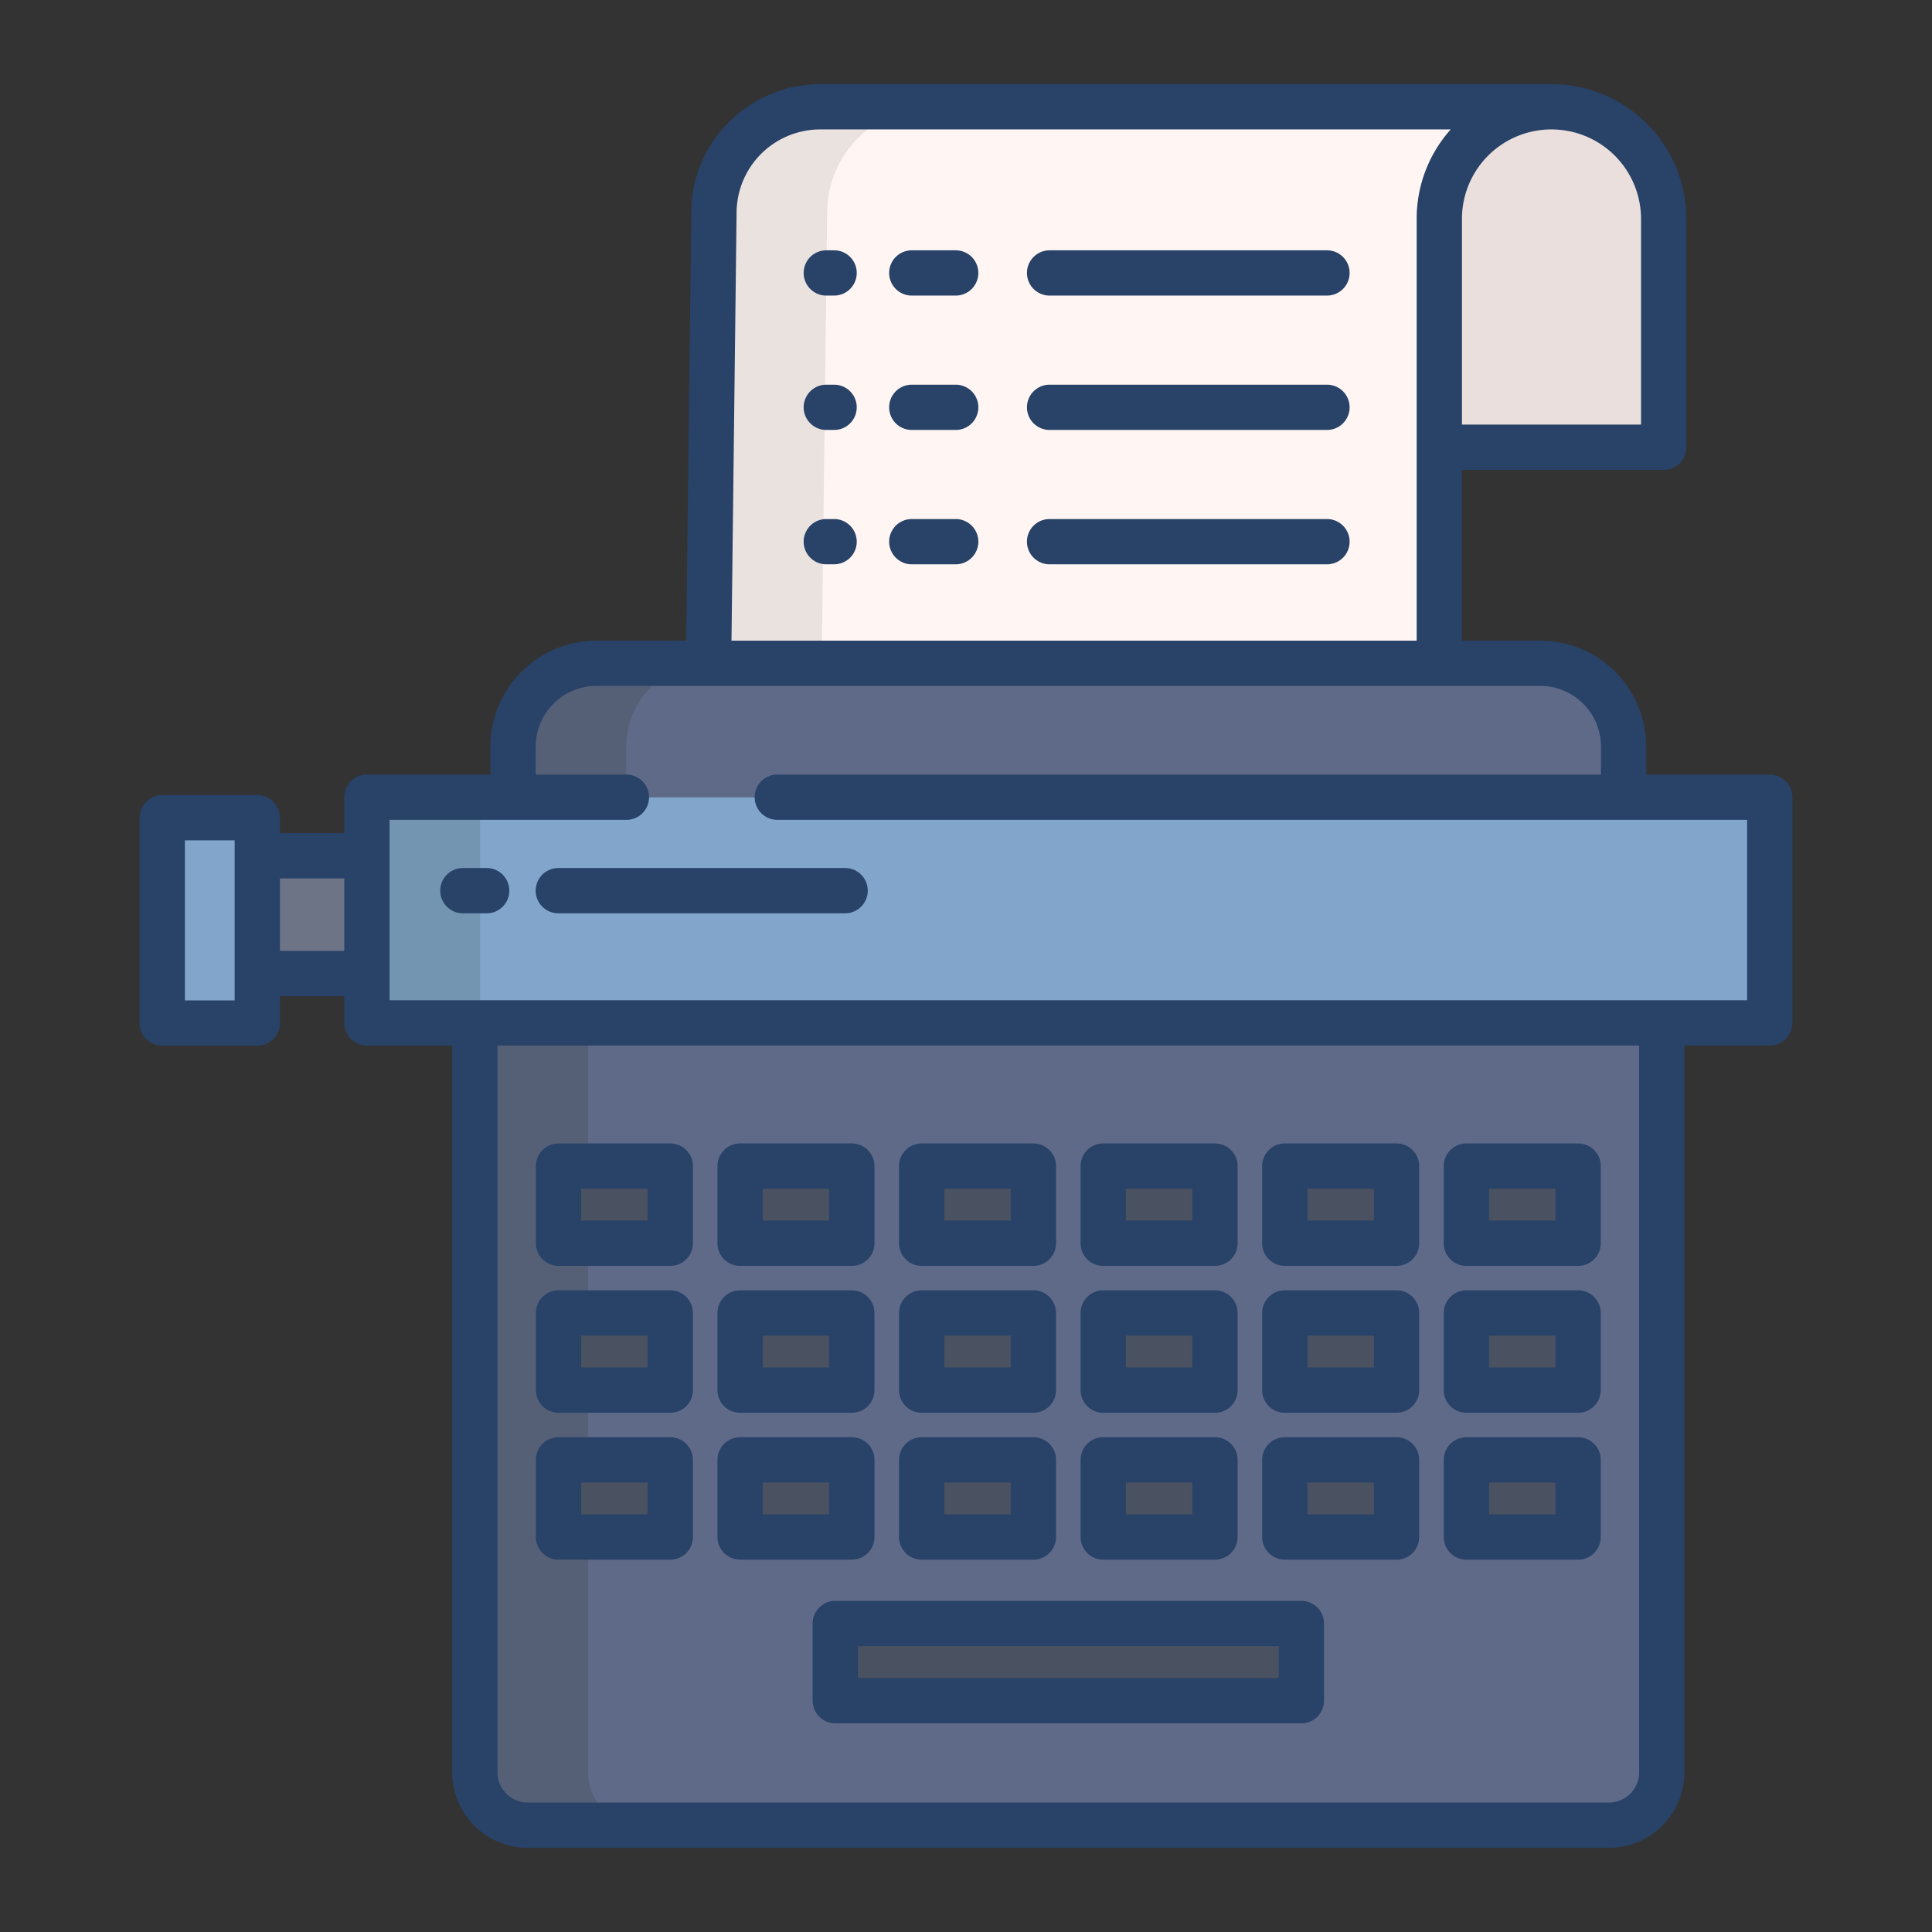 <svg id="Layer_1" height="512" viewBox="0 0 512 512" width="512" xmlns="http://www.w3.org/2000/svg" data-name="Layer 1"><rect x="0" y="0" width="512" height="512" fill="#333333" stroke="none"/><path d="m440.39 271.44v198.26a14 14 0 0 1 -14 14h-286.55a14 14 0 0 1 -14-14v-198.62h314.55z" fill="#5f6a89"/><path d="m43 216.71h25.19v54.42h-25.19z" fill="#81a5cb"/><path d="m97.23 226.79v31.2h-1.31-26.9-.83v-31.2h.83 26.9z" fill="#6d7486"/><path d="m408.18 175.77h-250.12a22.1 22.1 0 0 0 -22.1 22.1v13.4h294.31v-13.4a22.1 22.1 0 0 0 -22.09-22.1z" fill="#5f6a89"/><path d="m97.23 211.27h371.77v59.81h-371.77z" fill="#81a5cb"/><path d="m217.52 28.3a28.1 28.1 0 0 0 -28.32 27.96l-1.42 119.14v.37h193.65v-117.74a29.682 29.682 0 0 1 29.63-29.73z" fill="#fff6f3"/><path d="m440.89 58.03v60.49h-59.46v-60.49a29.682 29.682 0 0 1 29.63-29.73h.11a29.674 29.674 0 0 1 29.72 29.63z" fill="#eadfdc"/><path d="m388.61 386.88h29.6v20.45h-29.6z" fill="#4a5160"/><path d="m388.61 347.95h29.6v20.45h-29.6z" fill="#4a5160"/><path d="m388.61 309.03h29.6v20.44h-29.6z" fill="#4a5160"/><path d="m340.49 309.03h29.61v20.44h-29.61z" fill="#4a5160"/><path d="m340.49 347.95h29.61v20.45h-29.61z" fill="#4a5160"/><path d="m340.49 386.88h29.61v20.45h-29.61z" fill="#4a5160"/><path d="m292.37 386.88h29.61v20.45h-29.61z" fill="#4a5160"/><path d="m292.37 347.95h29.61v20.45h-29.61z" fill="#4a5160"/><path d="m292.37 309.03h29.61v20.44h-29.61z" fill="#4a5160"/><path d="m244.25 309.03h29.61v20.44h-29.61z" fill="#4a5160"/><path d="m244.25 347.95h29.61v20.45h-29.61z" fill="#4a5160"/><path d="m244.25 386.88h29.61v20.45h-29.61z" fill="#4a5160"/><path d="m196.14 386.88h29.6v20.45h-29.6z" fill="#4a5160"/><path d="m196.14 347.95h29.6v20.45h-29.6z" fill="#4a5160"/><path d="m196.14 309.03h29.6v20.44h-29.6z" fill="#4a5160"/><path d="m221.36 430.25h123.52v20.44h-123.52z" fill="#4a5160"/><path d="m188.06 175.77h-30a22.1 22.1 0 0 0 -22.1 22.1v13.4h30v-13.4a22.1 22.1 0 0 1 22.1-22.1z" fill="#556077"/><path d="m97.23 211.27h30v59.81h-30z" fill="#7495b2"/><path d="m155.84 469.7v-198.62h-30v198.62a14 14 0 0 0 14 14h30a14 14 0 0 1 -14-14z" fill="#556077"/><path d="m217.78 175.4 1.42-119.14a28.1 28.1 0 0 1 28.32-27.96h-30a28.1 28.1 0 0 0 -28.32 27.96l-1.42 119.14v.37h30z" fill="#eae2df"/><path d="m148.02 309.03h29.61v20.44h-29.61z" fill="#4a5160"/><path d="m148.02 347.95h29.61v20.45h-29.61z" fill="#4a5160"/><path d="m148.02 386.88h29.61v20.45h-29.61z" fill="#4a5160"/><g fill="#284268"><path d="m148.019 374.4h29.606a6 6 0 0 0 6-6v-20.447a6 6 0 0 0 -6-6h-29.606a6 6 0 0 0 -6 6v20.447a6 6 0 0 0 6 6zm6-20.447h17.606v8.447h-17.606z"/><path d="m196.137 374.4h29.606a6 6 0 0 0 6-6v-20.447a6 6 0 0 0 -6-6h-29.606a6 6 0 0 0 -6 6v20.447a6 6 0 0 0 6 6zm6-20.447h17.606v8.447h-17.606z"/><path d="m244.254 374.4h29.606a6 6 0 0 0 6-6v-20.447a6 6 0 0 0 -6-6h-29.606a6 6 0 0 0 -6 6v20.447a6 6 0 0 0 6 6zm6-20.447h17.606v8.447h-17.606z"/><path d="m292.372 374.4h29.606a6 6 0 0 0 6-6v-20.447a6 6 0 0 0 -6-6h-29.606a6 6 0 0 0 -6 6v20.447a6 6 0 0 0 6 6zm6-20.447h17.606v8.447h-17.606z"/><path d="m340.49 374.4h29.61a6 6 0 0 0 6-6v-20.447a6 6 0 0 0 -6-6h-29.61a6 6 0 0 0 -6 6v20.447a6 6 0 0 0 6 6zm6-20.447h17.61v8.447h-17.61z"/><path d="m388.607 374.4h29.606a6 6 0 0 0 6-6v-20.447a6 6 0 0 0 -6-6h-29.606a6 6 0 0 0 -6 6v20.447a6 6 0 0 0 6 6zm6-20.447h17.606v8.447h-17.606z"/><path d="m148.019 335.474h29.606a6 6 0 0 0 6-6v-20.447a6 6 0 0 0 -6-6h-29.606a6 6 0 0 0 -6 6v20.447a6 6 0 0 0 6 6zm6-20.447h17.606v8.447h-17.606z"/><path d="m196.137 335.474h29.606a6 6 0 0 0 6-6v-20.447a6 6 0 0 0 -6-6h-29.606a6 6 0 0 0 -6 6v20.447a6 6 0 0 0 6 6zm6-20.447h17.606v8.447h-17.606z"/><path d="m244.254 335.474h29.606a6 6 0 0 0 6-6v-20.447a6 6 0 0 0 -6-6h-29.606a6 6 0 0 0 -6 6v20.447a6 6 0 0 0 6 6zm6-20.447h17.606v8.447h-17.606z"/><path d="m292.372 335.474h29.606a6 6 0 0 0 6-6v-20.447a6 6 0 0 0 -6-6h-29.606a6 6 0 0 0 -6 6v20.447a6 6 0 0 0 6 6zm6-20.447h17.606v8.447h-17.606z"/><path d="m340.49 335.474h29.61a6 6 0 0 0 6-6v-20.447a6 6 0 0 0 -6-6h-29.61a6 6 0 0 0 -6 6v20.447a6 6 0 0 0 6 6zm6-20.447h17.61v8.447h-17.61z"/><path d="m388.607 335.474h29.606a6 6 0 0 0 6-6v-20.447a6 6 0 0 0 -6-6h-29.606a6 6 0 0 0 -6 6v20.447a6 6 0 0 0 6 6zm6-20.447h17.606v8.447h-17.606z"/><path d="m148.019 413.326h29.606a6 6 0 0 0 6-6v-20.447a6 6 0 0 0 -6-6h-29.606a6 6 0 0 0 -6 6v20.447a6 6 0 0 0 6 6zm6-20.447h17.606v8.447h-17.606z"/><path d="m196.137 413.326h29.606a6 6 0 0 0 6-6v-20.447a6 6 0 0 0 -6-6h-29.606a6 6 0 0 0 -6 6v20.447a6 6 0 0 0 6 6zm6-20.447h17.606v8.447h-17.606z"/><path d="m244.254 413.326h29.606a6 6 0 0 0 6-6v-20.447a6 6 0 0 0 -6-6h-29.606a6 6 0 0 0 -6 6v20.447a6 6 0 0 0 6 6zm6-20.447h17.606v8.447h-17.606z"/><path d="m292.372 413.326h29.606a6 6 0 0 0 6-6v-20.447a6 6 0 0 0 -6-6h-29.606a6 6 0 0 0 -6 6v20.447a6 6 0 0 0 6 6zm6-20.447h17.606v8.447h-17.606z"/><path d="m340.49 413.326h29.61a6 6 0 0 0 6-6v-20.447a6 6 0 0 0 -6-6h-29.61a6 6 0 0 0 -6 6v20.447a6 6 0 0 0 6 6zm6-20.447h17.61v8.447h-17.61z"/><path d="m388.607 413.326h29.606a6 6 0 0 0 6-6v-20.447a6 6 0 0 0 -6-6h-29.606a6 6 0 0 0 -6 6v20.447a6 6 0 0 0 6 6zm6-20.447h17.606v8.447h-17.606z"/><path d="m344.875 424.247h-123.518a6 6 0 0 0 -6 6v20.446a6 6 0 0 0 6 6h123.518a6 6 0 0 0 6-6v-20.446a6 6 0 0 0 -6-6zm-6 20.446h-111.518v-8.446h111.518z"/><path d="m122.669 242.037h6.3a6 6 0 0 0 0-12h-6.3a6 6 0 0 0 0 12z"/><path d="m147.964 242.037h76a6 6 0 0 0 0-12h-76a6 6 0 0 0 0 12z"/><path d="m221.044 137.551h-2.064a6 6 0 1 0 0 12h2.064a6 6 0 1 0 0-12z"/><path d="m253.271 137.551h-11.635a6 6 0 0 0 0 12h11.635a6 6 0 1 0 0-12z"/><path d="m351.663 137.551h-73.509a6 6 0 0 0 0 12h73.509a6 6 0 0 0 0-12z"/><path d="m221.044 101.943h-2.064a6 6 0 0 0 0 12h2.064a6 6 0 0 0 0-12z"/><path d="m253.271 101.943h-11.635a6 6 0 0 0 0 12h11.635a6 6 0 1 0 0-12z"/><path d="m351.663 101.943h-73.509a6 6 0 0 0 0 12h73.509a6 6 0 0 0 0-12z"/><path d="m221.044 66.334h-2.064a6 6 0 1 0 0 12h2.064a6 6 0 1 0 0-12z"/><path d="m253.271 66.334h-11.635a6 6 0 0 0 0 12h11.635a6 6 0 1 0 0-12z"/><path d="m351.663 66.334h-73.509a6 6 0 0 0 0 12h73.509a6 6 0 0 0 0-12z"/><path d="m469 205.272h-32.726v-7.4a28.129 28.129 0 0 0 -28.1-28.1h-20.744v-45.257h53.462a6 6 0 0 0 6-6v-60.593a35.72 35.72 0 0 0 -35.671-35.622h-193.706c-18.921 0-34.315 15.235-34.314 33.889l-1.351 113.585h-23.795a28.129 28.129 0 0 0 -28.1 28.1v7.4h-32.723a6 6 0 0 0 -6 6v9.521h-17.046v-4.087a6 6 0 0 0 -6-6h-25.186a6 6 0 0 0 -6 6v54.419a6 6 0 0 0 6 6h25.186a6 6 0 0 0 6-6v-7.132h17.046v7.085a6 6 0 0 0 6 6h22.613v192.62a20.023 20.023 0 0 0 20 20h286.542a20.022 20.022 0 0 0 20-20v-192.622h22.613a6 6 0 0 0 6-6v-59.806a6 6 0 0 0 -6-6zm-81.57-147.251a23.706 23.706 0 0 1 23.632-23.721h.148a23.729 23.729 0 0 1 23.682 23.731v54.484h-47.462zm-325.244 207.104h-13.186v-42.419h13.186zm29.046-13.132h-17.046v-19.2h17.046zm103.968-195.732a22.166 22.166 0 0 1 22.315-21.961h166.935a35.521 35.521 0 0 0 -9.02 23.731v111.743h-181.579zm239.187 413.439a8.009 8.009 0 0 1 -8 8h-286.542a8.009 8.009 0 0 1 -8-8v-192.622h302.542zm28.613-204.622h-359.768v-47.806h62.768a6 6 0 0 0 6-6 6 6 0 0 0 -6-6h-24.042v-7.4a16.1 16.1 0 0 1 16.1-16.1h250.119a16.1 16.1 0 0 1 16.1 16.1v7.4h-218.277a6 6 0 0 0 -6 6 6 6 0 0 0 6 6h257z"/></g></svg>